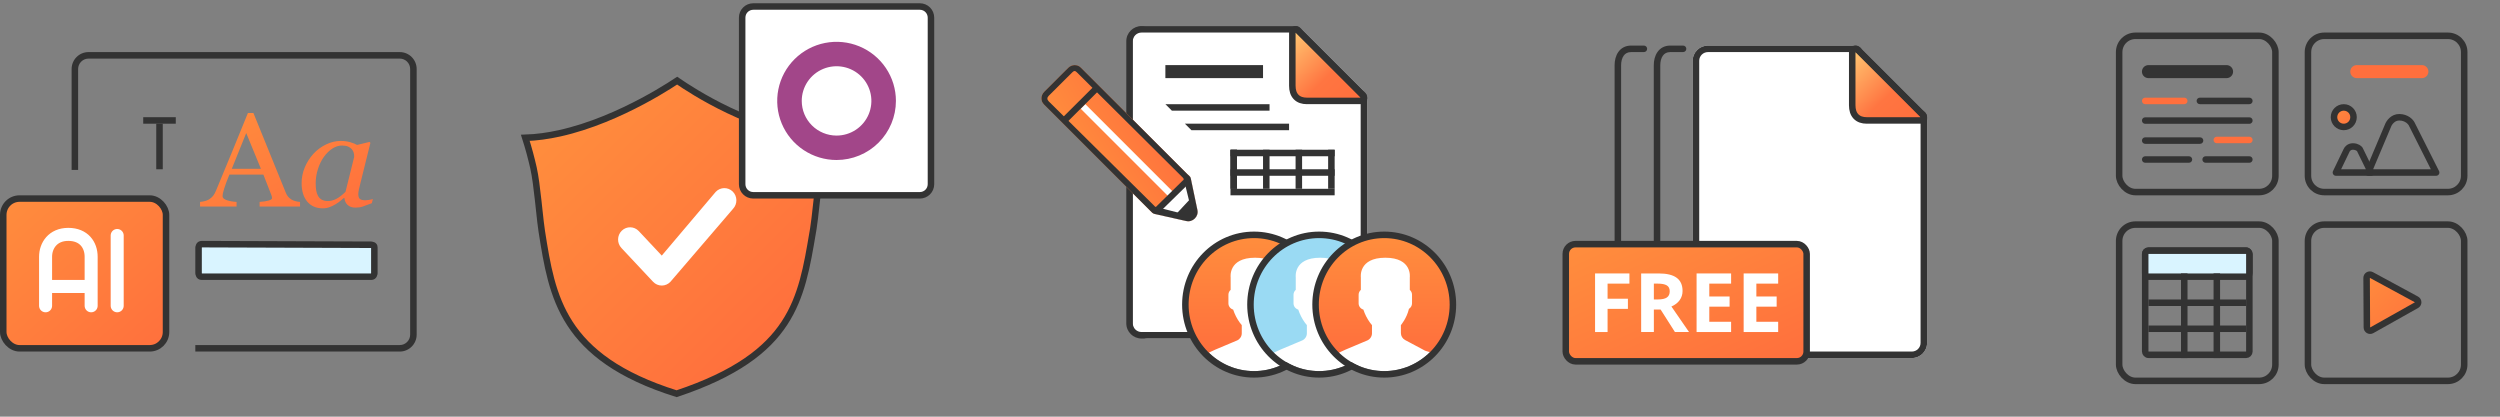 <svg width="384" height="64" viewBox="0 0 384 64" fill="none" xmlns="http://www.w3.org/2000/svg">
<rect x="0" y="0" width="384" height="64" fill="#808080" stroke="none"/>
<path fill-rule="evenodd" clip-rule="evenodd" d="M11 10.605C11 9.168 12.161 8 13.596 8H61.404C62.84 8 64 9.168 64 10.605V51.395C64 52.832 62.84 54 61.404 54H30.001V53H61.404C62.283 53 63 52.283 63 51.395V10.605C63 9.717 62.283 9 61.404 9H13.596C12.717 9 12 9.717 12 10.605V26.104H11V10.605Z" fill="#333333"/>
<path d="M46.085 31.72H39.877V31.011C40.423 30.978 40.875 30.912 41.232 30.812C41.596 30.712 41.779 30.589 41.779 30.442C41.779 30.382 41.772 30.309 41.758 30.223C41.743 30.136 41.722 30.06 41.694 29.993L40.455 26.818H35.235C35.039 27.284 34.877 27.69 34.752 28.036C34.632 28.382 34.524 28.702 34.426 28.995C34.335 29.281 34.272 29.514 34.237 29.694C34.202 29.873 34.184 30.02 34.184 30.133C34.184 30.399 34.405 30.605 34.846 30.752C35.287 30.898 35.784 30.985 36.337 31.011V31.72H30.729V31.011C30.911 30.998 31.138 30.962 31.411 30.902C31.684 30.835 31.909 30.748 32.084 30.642C32.364 30.462 32.581 30.276 32.735 30.083C32.889 29.883 33.039 29.61 33.186 29.264C33.936 27.487 34.762 25.49 35.665 23.274C36.569 21.057 37.374 19.084 38.081 17.353H38.922L43.89 29.574C43.995 29.833 44.114 30.043 44.247 30.203C44.38 30.362 44.566 30.519 44.803 30.672C44.965 30.765 45.175 30.845 45.434 30.912C45.693 30.971 45.91 31.005 46.085 31.011V31.72ZM40.077 25.929L37.819 20.438L35.602 25.929H40.077Z" fill="url(#paint0_linear_18_185916)"/>
<path d="M52.902 30.402H52.828C52.674 30.522 52.489 30.675 52.272 30.862C52.062 31.041 51.813 31.214 51.526 31.381C51.253 31.547 50.955 31.69 50.633 31.81C50.311 31.937 49.961 32 49.583 32C48.567 32 47.769 31.654 47.188 30.962C46.614 30.269 46.327 29.324 46.327 28.126C46.327 27.301 46.488 26.498 46.81 25.72C47.132 24.941 47.577 24.242 48.144 23.623C48.683 23.031 49.324 22.555 50.066 22.195C50.808 21.829 51.571 21.646 52.356 21.646C52.853 21.646 53.326 21.709 53.774 21.836C54.229 21.962 54.586 22.105 54.845 22.265L56.767 21.796L56.893 21.946L55.297 28.386C55.241 28.592 55.181 28.845 55.118 29.144C55.062 29.437 55.034 29.654 55.034 29.793C55.034 30.173 55.118 30.429 55.286 30.562C55.454 30.695 55.738 30.762 56.137 30.762C56.27 30.762 56.459 30.742 56.704 30.702C56.949 30.662 57.138 30.619 57.272 30.572L57.114 31.211C56.484 31.451 56.014 31.624 55.706 31.73C55.398 31.837 55.024 31.89 54.583 31.89C54.078 31.89 53.679 31.75 53.385 31.471C53.091 31.191 52.93 30.835 52.902 30.402ZM54.404 24.092C54.404 23.873 54.379 23.663 54.33 23.463C54.281 23.264 54.18 23.077 54.026 22.904C53.886 22.738 53.693 22.605 53.448 22.505C53.203 22.405 52.895 22.355 52.524 22.355C52.013 22.355 51.515 22.515 51.032 22.834C50.549 23.154 50.115 23.583 49.73 24.122C49.366 24.628 49.068 25.241 48.837 25.959C48.606 26.678 48.49 27.407 48.49 28.146C48.49 28.552 48.515 28.911 48.564 29.224C48.613 29.537 48.707 29.823 48.847 30.083C48.98 30.336 49.173 30.532 49.425 30.672C49.677 30.812 49.996 30.882 50.381 30.882C50.773 30.882 51.183 30.778 51.61 30.572C52.044 30.359 52.531 29.99 53.07 29.464L54.404 24.092Z" fill="url(#paint1_linear_18_185916)"/>
<path d="M30.999 37.502C31 37.502 31 37.502 31 37.502L56.993 37.594C56.993 37.594 56.993 37.594 56.994 37.594L56.994 37.594C56.996 37.594 57.001 37.594 57.009 37.595C57.024 37.596 57.049 37.598 57.08 37.603C57.144 37.613 57.222 37.632 57.293 37.664C57.363 37.696 57.411 37.734 57.441 37.775C57.467 37.81 57.5 37.874 57.5 38.002V41.981C57.5 41.983 57.5 41.984 57.499 41.986C57.498 42.001 57.494 42.026 57.488 42.056C57.475 42.119 57.452 42.197 57.414 42.269C57.349 42.392 57.251 42.502 57 42.502H31C30.749 42.502 30.651 42.392 30.586 42.269C30.548 42.197 30.525 42.119 30.512 42.056C30.506 42.026 30.502 42.001 30.501 41.986C30.5 41.984 30.5 41.983 30.5 41.981L30.501 38.022C30.501 38.02 30.501 38.018 30.502 38.017C30.503 38.002 30.507 37.977 30.513 37.947C30.526 37.883 30.549 37.806 30.587 37.733C30.651 37.611 30.749 37.502 30.999 37.502Z" fill="#D9F4FF" stroke="#333333"/>
<path fill-rule="evenodd" clip-rule="evenodd" d="M24 26V19L25 19V26H24Z" fill="#333333"/>
<path fill-rule="evenodd" clip-rule="evenodd" d="M27 19H22V18H27V19Z" fill="#333333"/>
<rect x="0.5" y="30.5" width="25" height="23" rx="2.5" fill="url(#paint2_linear_18_185916)"/>
<rect x="0.5" y="30.5" width="25" height="23" rx="2.5" stroke="#333333"/>
<path d="M7 46.969V44M14 46.969V39.438C14 37.625 12.888 36 10.491 36C8.094 36 7 37.75 7 39.438V44M7 44H14M18 36.171V46.969" stroke="white" stroke-width="2" stroke-linecap="round" stroke-linejoin="round"/>
<path d="M122.075 20.47C123.795 20.826 125.56 21.056 127.332 21.1C126.867 22.706 126.488 24.243 126.166 25.716C125.901 26.926 125.677 28.788 125.477 30.579C125.439 30.916 125.402 31.251 125.366 31.579C125.209 33.012 125.066 34.314 124.927 35.136C124.897 35.312 124.868 35.487 124.838 35.661C123.954 40.909 123.174 45.541 120.499 49.624C117.764 53.796 113.004 57.453 103.929 60.475C95.05 57.69 90.3 53.947 87.558 49.719C84.786 45.445 84.02 40.614 83.218 35.541C83.09 34.735 82.96 33.516 82.814 32.163C82.767 31.723 82.719 31.27 82.668 30.812C82.464 28.964 82.23 27.043 81.941 25.774C81.605 24.3 81.199 22.767 80.687 21.169C82.434 21.114 84.2 20.863 85.935 20.479C90.725 19.419 95.317 17.342 98.702 15.538C100.397 14.635 101.795 13.798 102.769 13.185C103.257 12.879 103.639 12.629 103.9 12.455C103.939 12.429 103.976 12.404 104.01 12.382C104.041 12.404 104.075 12.427 104.112 12.453C104.365 12.629 104.736 12.881 105.212 13.19C106.163 13.808 107.532 14.652 109.207 15.559C112.553 17.371 117.141 19.447 122.075 20.47Z" fill="url(#paint3_linear_18_185916)" stroke="#333333"/>
<path fill-rule="evenodd" clip-rule="evenodd" d="M112.537 29.414C113.274 30.131 113.301 31.321 112.598 32.072L102.981 43.28C102.633 43.651 102.151 43.861 101.647 43.861C101.142 43.861 100.66 43.651 100.312 43.28L95.448 38.089C94.744 37.338 94.772 36.149 95.509 35.432C96.246 34.715 97.413 34.743 98.117 35.494L101.647 39.26L109.929 29.476C110.632 28.725 111.8 28.698 112.537 29.414Z" fill="white"/>
<path d="M113.996 2.712C113.996 1.752 114.765 1 115.709 1H141.283C142.244 1 142.996 1.77 142.996 2.712V28.288C142.996 29.247 142.227 30 141.283 30H115.709C114.748 30 113.996 29.23 113.996 28.288V2.712Z" fill="white" stroke="#333333"/>
<path d="M128.496 24.576C126.693 24.576 124.93 24.044 123.431 23.046C121.932 22.049 120.763 20.632 120.073 18.973C119.383 17.315 119.203 15.49 119.555 13.729C119.906 11.969 120.775 10.351 122.05 9.082C123.325 7.813 124.949 6.948 126.718 6.598C128.486 6.248 130.319 6.428 131.985 7.115C133.651 7.802 135.075 8.965 136.076 10.457C137.078 11.95 137.613 13.705 137.613 15.5C137.613 17.907 136.652 20.216 134.943 21.918C133.233 23.62 130.914 24.576 128.496 24.576ZM128.496 20.825C129.554 20.825 130.588 20.512 131.468 19.927C132.347 19.342 133.033 18.511 133.437 17.538C133.842 16.565 133.948 15.494 133.742 14.461C133.535 13.428 133.026 12.479 132.278 11.735C131.53 10.99 130.577 10.483 129.54 10.278C128.502 10.072 127.427 10.178 126.449 10.581C125.472 10.984 124.637 11.666 124.049 12.542C123.461 13.417 123.148 14.447 123.148 15.5C123.148 16.912 123.711 18.267 124.714 19.265C125.717 20.264 127.078 20.825 128.496 20.825Z" fill="#A24689"/>
<g clip-path="url(#clip0_18_185916)">
<path fill-rule="evenodd" clip-rule="evenodd" d="M176.346 4C175.05 4 173.999 5.042 173.999 6.328V49.672C173.999 50.958 175.05 52 176.346 52H207.651C208.947 52 209.999 50.958 209.999 49.672V15.5C209.999 14.883 209.751 14.291 209.311 13.854L200.121 4.682C199.681 4.245 199.083 4 198.461 4H176.346Z" fill="white"/>
<path d="M199.356 4.646C199.213 4.503 198.998 4.461 198.811 4.538C198.624 4.615 198.502 4.798 198.502 5V13.182C198.502 13.858 198.666 14.457 199.076 14.888C199.49 15.322 200.074 15.5 200.734 15.5H209.002C209.205 15.5 209.387 15.378 209.464 15.191C209.542 15.005 209.499 14.79 209.356 14.647L199.356 4.646Z" fill="url(#paint4_linear_18_185916)" stroke="#333333" stroke-linecap="round" stroke-linejoin="round"/>
<path fill-rule="evenodd" clip-rule="evenodd" d="M208.607 14.564L208.604 14.562L199.417 5.392L199.416 5.391C199.363 5.338 199.314 5.289 199.271 5.246L199.256 5.23C199.207 5.181 199.17 5.143 199.135 5.109C199.065 5.041 199.034 5.018 199.021 5.01C199.011 5.007 198.974 5 198.894 5H175.346C174.594 5 173.999 5.603 173.999 6.328V49.672C173.999 50.398 174.594 51 175.346 51H207.651C208.403 51 208.999 50.398 208.999 49.672V15.109C208.999 15.021 208.99 14.983 208.987 14.972C208.985 14.967 208.985 14.964 208.978 14.954C208.967 14.937 208.942 14.903 208.878 14.835C208.827 14.782 208.775 14.73 208.703 14.659C208.674 14.631 208.643 14.6 208.607 14.564ZM200.121 4.682L209.311 13.854C209.339 13.882 209.366 13.909 209.393 13.935C209.782 14.318 209.999 14.532 209.999 15.109V49.672C209.999 50.958 208.947 52 207.651 52H175.346C174.05 52 172.999 50.958 172.999 49.672V6.328C172.999 5.042 174.05 4 175.346 4H198.894C199.447 4 199.639 4.194 199.984 4.544C200.027 4.587 200.072 4.633 200.121 4.682Z" fill="#333333"/>
<path d="M189.002 23H205.002V24H189.002V23Z" fill="#333333"/>
<path d="M189.002 26H205.002V27H189.002V26Z" fill="#333333"/>
<path d="M189.002 29H205.002V30H189.002V29Z" fill="#333333"/>
<path d="M189.002 23H190.002V29H189.002V26V23Z" fill="#333333"/>
<path d="M204.002 23H205.002V29H204.002V23Z" fill="#333333"/>
<path d="M199.002 23H200.002V29H199.002V23Z" fill="#333333"/>
<path d="M189.002 23H190.002V29H189.002V26V23Z" fill="#333333"/>
<path d="M194.002 23H195.002V29H194.002V23Z" fill="#333333"/>
<path d="M179.002 16H195.002V17H180.002L179.002 16Z" fill="#333333"/>
<path d="M179.002 10H194.002V12H179.002V10Z" fill="#333333"/>
<path d="M182.002 19H198.002V20H183.002L182.002 19Z" fill="#333333"/>
<path fill-rule="evenodd" clip-rule="evenodd" d="M160.345 16.035C159.825 15.515 159.849 14.648 160.398 14.1L164.069 10.433C164.618 9.884 165.485 9.861 166.005 10.381L182.359 26.736C182.522 26.9 182.834 27.105 182.89 27.332L183.913 32.22C184.166 33.235 183.2 34.2 182.184 33.947L177.295 32.849C177.067 32.792 176.862 32.553 176.699 32.39L160.345 16.035Z" fill="url(#paint5_linear_18_185916)"/>
<path fill-rule="evenodd" clip-rule="evenodd" d="M177.006 32.39C177.006 32.39 177.349 32.148 177.898 31.6L181.569 27.933C182.119 27.384 182.507 27 182.507 27C182.67 27.163 182.835 27.105 182.892 27.332L183.914 32.22C184.167 33.235 183.201 34.2 182.185 33.947L177.296 32.849C177.069 32.792 177.169 32.553 177.006 32.39Z" fill="white"/>
<path fill-rule="evenodd" clip-rule="evenodd" d="M177.295 31.61L161.079 15.562C160.819 15.302 160.804 14.994 161.079 14.72L164.703 11.111C164.977 10.837 165.15 10.851 165.41 11.111L181.728 27.332C181.81 27.413 181.902 27.804 181.93 27.918L183.022 32.39C183.148 32.898 182.693 33.091 182.185 32.964L177.503 31.776C177.389 31.748 177.377 31.692 177.295 31.61ZM160.344 16.034C159.824 15.514 159.848 14.648 160.397 14.099L164.068 10.432C164.617 9.884 165.484 9.86 166.004 10.38L182.36 26.736C182.523 26.899 182.834 27.105 182.891 27.332L183.914 32.219C184.167 33.235 183.201 34.2 182.185 33.946L177.295 32.849C177.068 32.792 176.863 32.553 176.7 32.39L160.344 16.034Z" fill="#333333"/>
<path d="M166.003 16.706L179.712 30.416L180.419 29.709L166.71 16L166.003 16.706Z" fill="white"/>
<path fill-rule="evenodd" clip-rule="evenodd" d="M181.89 27.512L177.352 31.974L178.035 32.67L182.574 28.221L181.89 27.512Z" fill="#333333"/>
<path fill-rule="evenodd" clip-rule="evenodd" d="M168.279 13.009L163.011 18.258L163.708 18.972L168.97 13.713L168.279 13.009Z" fill="#333333"/>
<path fill-rule="evenodd" clip-rule="evenodd" d="M182.703 30.684L180.708 32.828L182.704 33.5L183.507 32.5L182.703 30.684Z" fill="#333333"/>
<path d="M182.572 46.786C182.572 52.427 187.07 57 192.619 57C198.168 57 202.667 52.427 202.667 46.786C202.667 41.145 198.168 36.573 192.619 36.573C187.07 36.573 182.572 41.145 182.572 46.786Z" fill="white"/>
<path d="M192.219 36C197.002 36.002 202.881 39.587 203 46.387C203.055 49.513 202.208 52.358 199.938 54.227C199.789 54.1 199.051 53.949 198.875 53.855L195.826 52.23C195.426 52.016 195.177 51.607 195.177 51.161V49.941C195.177 49.941 196.072 48.895 196.413 47.441C196.696 47.262 196.886 46.953 196.886 46.601V45.265C196.886 44.971 196.752 44.708 196.544 44.524V42.593C196.544 42.593 196.95 39.587 192.786 39.587C188.621 39.587 189.027 42.593 189.027 42.593V44.524C188.819 44.708 188.685 44.971 188.685 45.265V46.601C188.685 47.05 188.994 47.428 189.412 47.554C189.646 48.263 189.982 48.938 190.427 49.553C190.539 49.707 190.644 49.839 190.736 49.941V51.192C190.736 51.653 190.469 52.075 190.048 52.28L186.657 53.707C186.461 53.803 185.571 54.198 185.408 54.333C183.364 52.256 182.002 50.097 182.002 46.885C182.002 40.44 187.519 35.998 192.219 36Z" fill="url(#paint6_linear_18_185916)"/>
<path d="M192.619 57.5C186.786 57.5 182.072 52.696 182.072 46.786C182.072 40.877 186.786 36.073 192.619 36.073C198.452 36.073 203.167 40.877 203.167 46.786C203.167 52.696 198.452 57.5 192.619 57.5Z" stroke="#333333"/>
<path d="M192.572 46.786C192.572 52.427 197.07 57 202.619 57C208.168 57 212.667 52.427 212.667 46.786C212.667 41.145 208.168 36.573 202.619 36.573C197.07 36.573 192.572 41.145 192.572 46.786Z" fill="white"/>
<path d="M202.219 36C207.002 36.002 212.881 39.587 213 46.387C213.055 49.513 212.208 52.358 209.938 54.227C209.789 54.1 209.051 53.949 208.875 53.855L205.826 52.23C205.426 52.016 205.177 51.607 205.177 51.161V49.941C205.177 49.941 206.072 48.895 206.413 47.441C206.696 47.262 206.886 46.953 206.886 46.601V45.265C206.886 44.971 206.752 44.708 206.544 44.524V42.593C206.544 42.593 206.95 39.587 202.786 39.587C198.621 39.587 199.027 42.593 199.027 42.593V44.524C198.819 44.708 198.685 44.971 198.685 45.265V46.601C198.685 47.05 198.994 47.428 199.412 47.554C199.646 48.263 199.982 48.938 200.427 49.553C200.539 49.707 200.644 49.839 200.736 49.941V51.192C200.736 51.653 200.469 52.075 200.048 52.28L196.657 53.707C196.461 53.803 195.571 54.198 195.408 54.333C193.364 52.256 192.002 50.097 192.002 46.885C192.002 40.44 197.519 35.998 202.219 36Z" fill="#9ADAF3"/>
<path d="M202.619 57.5C196.786 57.5 192.072 52.696 192.072 46.786C192.072 40.877 196.786 36.073 202.619 36.073C208.452 36.073 213.167 40.877 213.167 46.786C213.167 52.696 208.452 57.5 202.619 57.5Z" stroke="#333333"/>
<path d="M202.572 46.786C202.572 52.427 207.07 57 212.619 57C218.168 57 222.667 52.427 222.667 46.786C222.667 41.145 218.168 36.573 212.619 36.573C207.07 36.573 202.572 41.145 202.572 46.786Z" fill="white"/>
<path d="M212.219 36C217.002 36.002 222.881 39.587 223 46.387C223.055 49.513 222.208 52.358 219.938 54.227C219.789 54.1 219.051 53.949 218.875 53.855L215.826 52.23C215.426 52.016 215.177 51.607 215.177 51.161V49.941C215.177 49.941 216.072 48.895 216.413 47.441C216.696 47.262 216.886 46.953 216.886 46.601V45.265C216.886 44.971 216.752 44.708 216.544 44.524V42.593C216.544 42.593 216.95 39.587 212.786 39.587C208.621 39.587 209.027 42.593 209.027 42.593V44.524C208.819 44.708 208.685 44.971 208.685 45.265V46.601C208.685 47.05 208.994 47.428 209.412 47.554C209.646 48.263 209.982 48.938 210.427 49.553C210.539 49.707 210.644 49.839 210.736 49.941V51.192C210.736 51.653 210.469 52.075 210.048 52.28L206.657 53.707C206.461 53.803 205.571 54.198 205.408 54.333C203.364 52.256 202.002 50.097 202.002 46.885C202.002 40.44 207.519 35.998 212.219 36Z" fill="url(#paint7_linear_18_185916)"/>
<path d="M212.619 57.5C206.786 57.5 202.072 52.696 202.072 46.786C202.072 40.877 206.786 36.073 212.619 36.073C218.452 36.073 223.167 40.877 223.167 46.786C223.167 52.696 218.452 57.5 212.619 57.5Z" stroke="#333333"/>
</g>
<g clip-path="url(#clip1_18_185916)">
<path fill-rule="evenodd" clip-rule="evenodd" d="M255.408 8.562C255.155 8.922 255.019 9.442 255.019 10.024V52.148C255.019 53.282 255.735 54 256.395 54H258.519C258.795 54 259.019 54.224 259.019 54.5C259.019 54.776 258.795 55 258.519 55H256.395C254.983 55 254.019 53.612 254.019 52.148V10.024C254.019 9.307 254.184 8.566 254.589 7.988C255.01 7.389 255.669 7 256.549 7H258.519C258.795 7 259.019 7.224 259.019 7.5C259.019 7.776 258.795 8 258.519 8H256.549C256.002 8 255.645 8.224 255.408 8.562Z" fill="#333333"/>
<path fill-rule="evenodd" clip-rule="evenodd" d="M249.391 8.562C249.139 8.922 249.002 9.442 249.002 10.024V52.148C249.002 53.282 249.718 54 250.379 54H252.502C252.779 54 253.002 54.224 253.002 54.5C253.002 54.776 252.779 55 252.502 55H250.379C248.967 55 248.002 53.612 248.002 52.148V10.024C248.002 9.307 248.167 8.566 248.573 7.988C248.994 7.389 249.653 7 250.532 7H252.502C252.779 7 253.002 7.224 253.002 7.5C253.002 7.776 252.779 8 252.502 8H250.532C249.985 8 249.629 8.224 249.391 8.562Z" fill="#333333"/>
<path fill-rule="evenodd" clip-rule="evenodd" d="M262.347 7C261.051 7 260 8.042 260 9.328V52.672C260 53.958 261.051 55 262.347 55H293.652C294.948 55 296 53.958 296 52.672V18.5C296 17.883 295.752 17.291 295.312 16.854L286.122 7.682C285.682 7.245 285.084 7 284.462 7H262.347Z" fill="white"/>
<path d="M285.356 7.646C285.213 7.503 284.998 7.461 284.811 7.538C284.624 7.615 284.502 7.798 284.502 8V16.182C284.502 16.858 284.666 17.457 285.076 17.888C285.49 18.323 286.074 18.5 286.734 18.5H295.002C295.205 18.5 295.387 18.378 295.464 18.192C295.542 18.005 295.499 17.79 295.356 17.647L285.356 7.646Z" fill="url(#paint8_linear_18_185916)" stroke="#333333" stroke-linecap="round" stroke-linejoin="round"/>
<path fill-rule="evenodd" clip-rule="evenodd" d="M294.608 17.564L294.605 17.562L285.418 8.392L285.417 8.391C285.364 8.338 285.315 8.289 285.272 8.246L285.257 8.23C285.208 8.181 285.171 8.143 285.136 8.109C285.066 8.041 285.035 8.018 285.022 8.01C285.012 8.007 284.975 8 284.895 8H262.347C261.595 8 261 8.603 261 9.328V52.672C261 53.398 261.595 54 262.347 54H293.652C294.404 54 295 53.398 295 52.672V18.109C295 18.021 294.991 17.983 294.988 17.972C294.986 17.967 294.986 17.964 294.979 17.954C294.968 17.937 294.943 17.903 294.879 17.835C294.828 17.782 294.776 17.73 294.704 17.659C294.675 17.631 294.644 17.6 294.608 17.564ZM286.122 7.682L295.312 16.854C295.34 16.882 295.367 16.909 295.394 16.935C295.783 17.318 296 17.532 296 18.109V52.672C296 53.958 294.948 55 293.652 55H262.347C261.051 55 260 53.958 260 52.672V9.328C260 8.042 261.051 7 262.347 7H284.895C285.448 7 285.64 7.194 285.985 7.544C286.028 7.587 286.073 7.633 286.122 7.682Z" fill="#333333"/>
<rect x="240.502" y="37.5" width="37" height="18" rx="1.5" fill="url(#paint9_linear_18_185916)" stroke="#333333"/>
<path d="M246.923 51H245.002V42H250.28V43.564H246.923V45.884H250.047V47.442H246.923V51Z" fill="white"/>
<path d="M254.033 45.995H254.663C255.28 45.995 255.736 45.895 256.03 45.694C256.323 45.492 256.47 45.176 256.47 44.746C256.47 44.319 256.319 44.015 256.017 43.834C255.719 43.654 255.255 43.564 254.625 43.564H254.033V45.995ZM254.033 47.547V51H252.081V42H254.764C256.015 42 256.941 42.224 257.541 42.671C258.141 43.114 258.441 43.789 258.441 44.696C258.441 45.226 258.292 45.698 257.994 46.112C257.696 46.523 257.274 46.845 256.729 47.079C258.114 49.102 259.017 50.409 259.436 51H257.27L255.072 47.547H254.033Z" fill="white"/>
<path d="M265.898 51H260.595V42H265.898V43.564H262.548V45.54H265.665V47.103H262.548V49.424H265.898V51Z" fill="white"/>
<path d="M273.127 51H267.825V42H273.127V43.564H269.777V45.54H272.894V47.103H269.777V49.424H273.127V51Z" fill="white"/>
</g>
<path d="M354.502 8C354.502 6.619 355.622 5.5 357.002 5.5H376.002C377.383 5.5 378.502 6.619 378.502 8V27C378.502 28.381 377.383 29.5 376.002 29.5H357.002C355.622 29.5 354.502 28.381 354.502 27V8Z" stroke="#333333"/>
<path d="M362.002 11H372.002" stroke="#FF6F3D" stroke-width="2" stroke-linecap="round" stroke-linejoin="round"/>
<path d="M364.25 42.244L371.17 45.993C371.516 46.18 371.52 46.676 371.177 46.869L364.297 50.733C363.965 50.919 363.554 50.68 363.552 50.299L363.511 42.687C363.509 42.306 363.915 42.063 364.25 42.244Z" fill="url(#paint10_linear_18_185916)" stroke="#333333" stroke-linecap="round" stroke-linejoin="round"/>
<rect x="354.502" y="34.5" width="24" height="24" rx="2.5" stroke="#333333"/>
<rect x="329.502" y="38.5" width="16" height="16" rx="0.5" stroke="#333333"/>
<rect x="329.502" y="38.5" width="16" height="4" rx="0.5" fill="#D9F4FF" stroke="#333333"/>
<rect x="325.502" y="34.5" width="24" height="24" rx="2.5" stroke="#333333"/>
<path d="M360.439 23.09C360.443 23.083 360.446 23.076 360.449 23.068C360.522 22.897 360.835 22.489 361.422 22.5C362.067 22.512 362.392 22.84 362.461 22.939L364.201 26.5H358.798L359.446 25.154L360.439 23.09Z" stroke="#333333" stroke-linecap="round" stroke-linejoin="round"/>
<path d="M366.781 19.336C366.785 19.327 366.789 19.318 366.792 19.309C366.866 19.1 367.055 18.756 367.363 18.476C367.661 18.202 368.057 17.999 368.571 18.011C369.684 18.035 370.288 18.743 370.432 19.032L370.433 19.033L374.191 26.5H363.756L366.781 19.336Z" stroke="#333333" stroke-linecap="round" stroke-linejoin="round"/>
<circle cx="360.002" cy="18" r="1.5" fill="url(#paint11_linear_18_185916)" stroke="#333333"/>
<rect x="325.502" y="5.5" width="24" height="24" rx="2.5" stroke="#333333"/>
<path fill-rule="evenodd" clip-rule="evenodd" d="M337.398 15.5C337.398 15.224 337.622 15 337.898 15H345.502C345.779 15 346.002 15.224 346.002 15.5C346.002 15.776 345.779 16 345.502 16H337.898C337.622 16 337.398 15.776 337.398 15.5ZM329.002 18.519C329.002 18.242 329.226 18.019 329.502 18.019H345.502C345.779 18.019 346.002 18.242 346.002 18.519C346.002 18.795 345.779 19.019 345.502 19.019H329.502C329.226 19.019 329.002 18.795 329.002 18.519ZM329.002 21.593C329.002 21.317 329.226 21.093 329.502 21.093H337.93C338.206 21.093 338.43 21.317 338.43 21.593C338.43 21.869 338.206 22.093 337.93 22.093H329.502C329.226 22.093 329.002 21.869 329.002 21.593ZM329.002 24.5C329.002 24.224 329.226 24 329.502 24H336.221C336.497 24 336.721 24.224 336.721 24.5C336.721 24.776 336.497 25 336.221 25H329.502C329.226 25 329.002 24.776 329.002 24.5ZM338.284 24.5C338.284 24.224 338.508 24 338.784 24H345.502C345.779 24 346.002 24.224 346.002 24.5C346.002 24.776 345.779 25 345.502 25H338.784C338.508 25 338.284 24.776 338.284 24.5Z" fill="#333333"/>
<path fill-rule="evenodd" clip-rule="evenodd" d="M329.502 15C329.226 15 329.002 15.224 329.002 15.5C329.002 15.776 329.226 16 329.502 16H335.502C335.779 16 336.002 15.776 336.002 15.5C336.002 15.224 335.779 15 335.502 15H329.502ZM340.502 21C340.226 21 340.002 21.224 340.002 21.5C340.002 21.776 340.226 22 340.502 22H345.502C345.779 22 346.002 21.776 346.002 21.5C346.002 21.224 345.779 21 345.502 21H340.502Z" fill="#FF6F3D"/>
<rect x="330.002" y="46" width="15" height="1" fill="#333333"/>
<rect x="330.002" y="50" width="15" height="1" fill="#333333"/>
<rect x="341.002" y="42" width="13" height="1" transform="rotate(90 341.002 42)" fill="#333333"/>
<rect x="336.002" y="42" width="13" height="1" transform="rotate(90 336.002 42)" fill="#333333"/>
<path d="M330.002 11H342.002" stroke="#333333" stroke-width="2" stroke-linecap="round" stroke-linejoin="round"/>
<defs>
<linearGradient id="paint0_linear_18_185916" x1="30.729" y1="16.781" x2="42.872" y2="39.647" gradientUnits="userSpaceOnUse">
<stop stop-color="#FF8E3D"/>
<stop offset="1" stop-color="#FF6F3D"/>
</linearGradient>
<linearGradient id="paint1_linear_18_185916" x1="30.729" y1="16.781" x2="42.872" y2="39.647" gradientUnits="userSpaceOnUse">
<stop stop-color="#FF8E3D"/>
<stop offset="1" stop-color="#FF6F3D"/>
</linearGradient>
<linearGradient id="paint2_linear_18_185916" x1="5.00581e-05" y1="29.062" x2="23.85" y2="55.91" gradientUnits="userSpaceOnUse">
<stop stop-color="#FF8E3D"/>
<stop offset="1" stop-color="#FF6F3D"/>
</linearGradient>
<linearGradient id="paint3_linear_18_185916" x1="117.332" y1="55.114" x2="82.015" y2="19.38" gradientUnits="userSpaceOnUse">
<stop stop-color="#FF6F3D"/>
<stop offset="1" stop-color="#FF8E3D"/>
</linearGradient>
<linearGradient id="paint4_linear_18_185916" x1="199.002" y1="4.609" x2="209.003" y2="15" gradientUnits="userSpaceOnUse">
<stop stop-color="#FFC671"/>
<stop offset="0.594" stop-color="#FF7541"/>
<stop offset="1" stop-color="#FF6F3D"/>
</linearGradient>
<linearGradient id="paint5_linear_18_185916" x1="159.179" y1="15.317" x2="172.571" y2="7.393" gradientUnits="userSpaceOnUse">
<stop stop-color="#FF8E3D"/>
<stop offset="1" stop-color="#FF6F3D"/>
</linearGradient>
<linearGradient id="paint6_linear_18_185916" x1="192.502" y1="36" x2="192.502" y2="54.333" gradientUnits="userSpaceOnUse">
<stop stop-color="#FF8E3D"/>
<stop offset="1" stop-color="#FF6F3D"/>
</linearGradient>
<linearGradient id="paint7_linear_18_185916" x1="212.502" y1="36" x2="212.502" y2="54.333" gradientUnits="userSpaceOnUse">
<stop stop-color="#FF8E3D"/>
<stop offset="1" stop-color="#FF6F3D"/>
</linearGradient>
<linearGradient id="paint8_linear_18_185916" x1="285.002" y1="7.609" x2="295.003" y2="18" gradientUnits="userSpaceOnUse">
<stop stop-color="#FFC671"/>
<stop offset="0.594" stop-color="#FF7541"/>
<stop offset="1" stop-color="#FF6F3D"/>
</linearGradient>
<linearGradient id="paint9_linear_18_185916" x1="241.003" y1="37.336" x2="253.819" y2="65.536" gradientUnits="userSpaceOnUse">
<stop stop-color="#FF8E3D"/>
<stop offset="1" stop-color="#FF6F3D"/>
</linearGradient>
<linearGradient id="paint10_linear_18_185916" x1="363.002" y1="40.57" x2="373.993" y2="50.952" gradientUnits="userSpaceOnUse">
<stop stop-color="#FF8E3D"/>
<stop offset="1" stop-color="#FF6F3D"/>
</linearGradient>
<linearGradient id="paint11_linear_18_185916" x1="358.002" y1="15.844" x2="362.002" y2="20" gradientUnits="userSpaceOnUse">
<stop stop-color="#FF8E3D"/>
<stop offset="1" stop-color="#FF6F3D"/>
</linearGradient>
<clipPath id="clip0_18_185916">
<rect width="64" height="64" fill="white" transform="translate(160.002)"/>
</clipPath>
<clipPath id="clip1_18_185916">
<rect width="64" height="64" fill="white" transform="translate(240.002)"/>
</clipPath>
</defs>
</svg>
